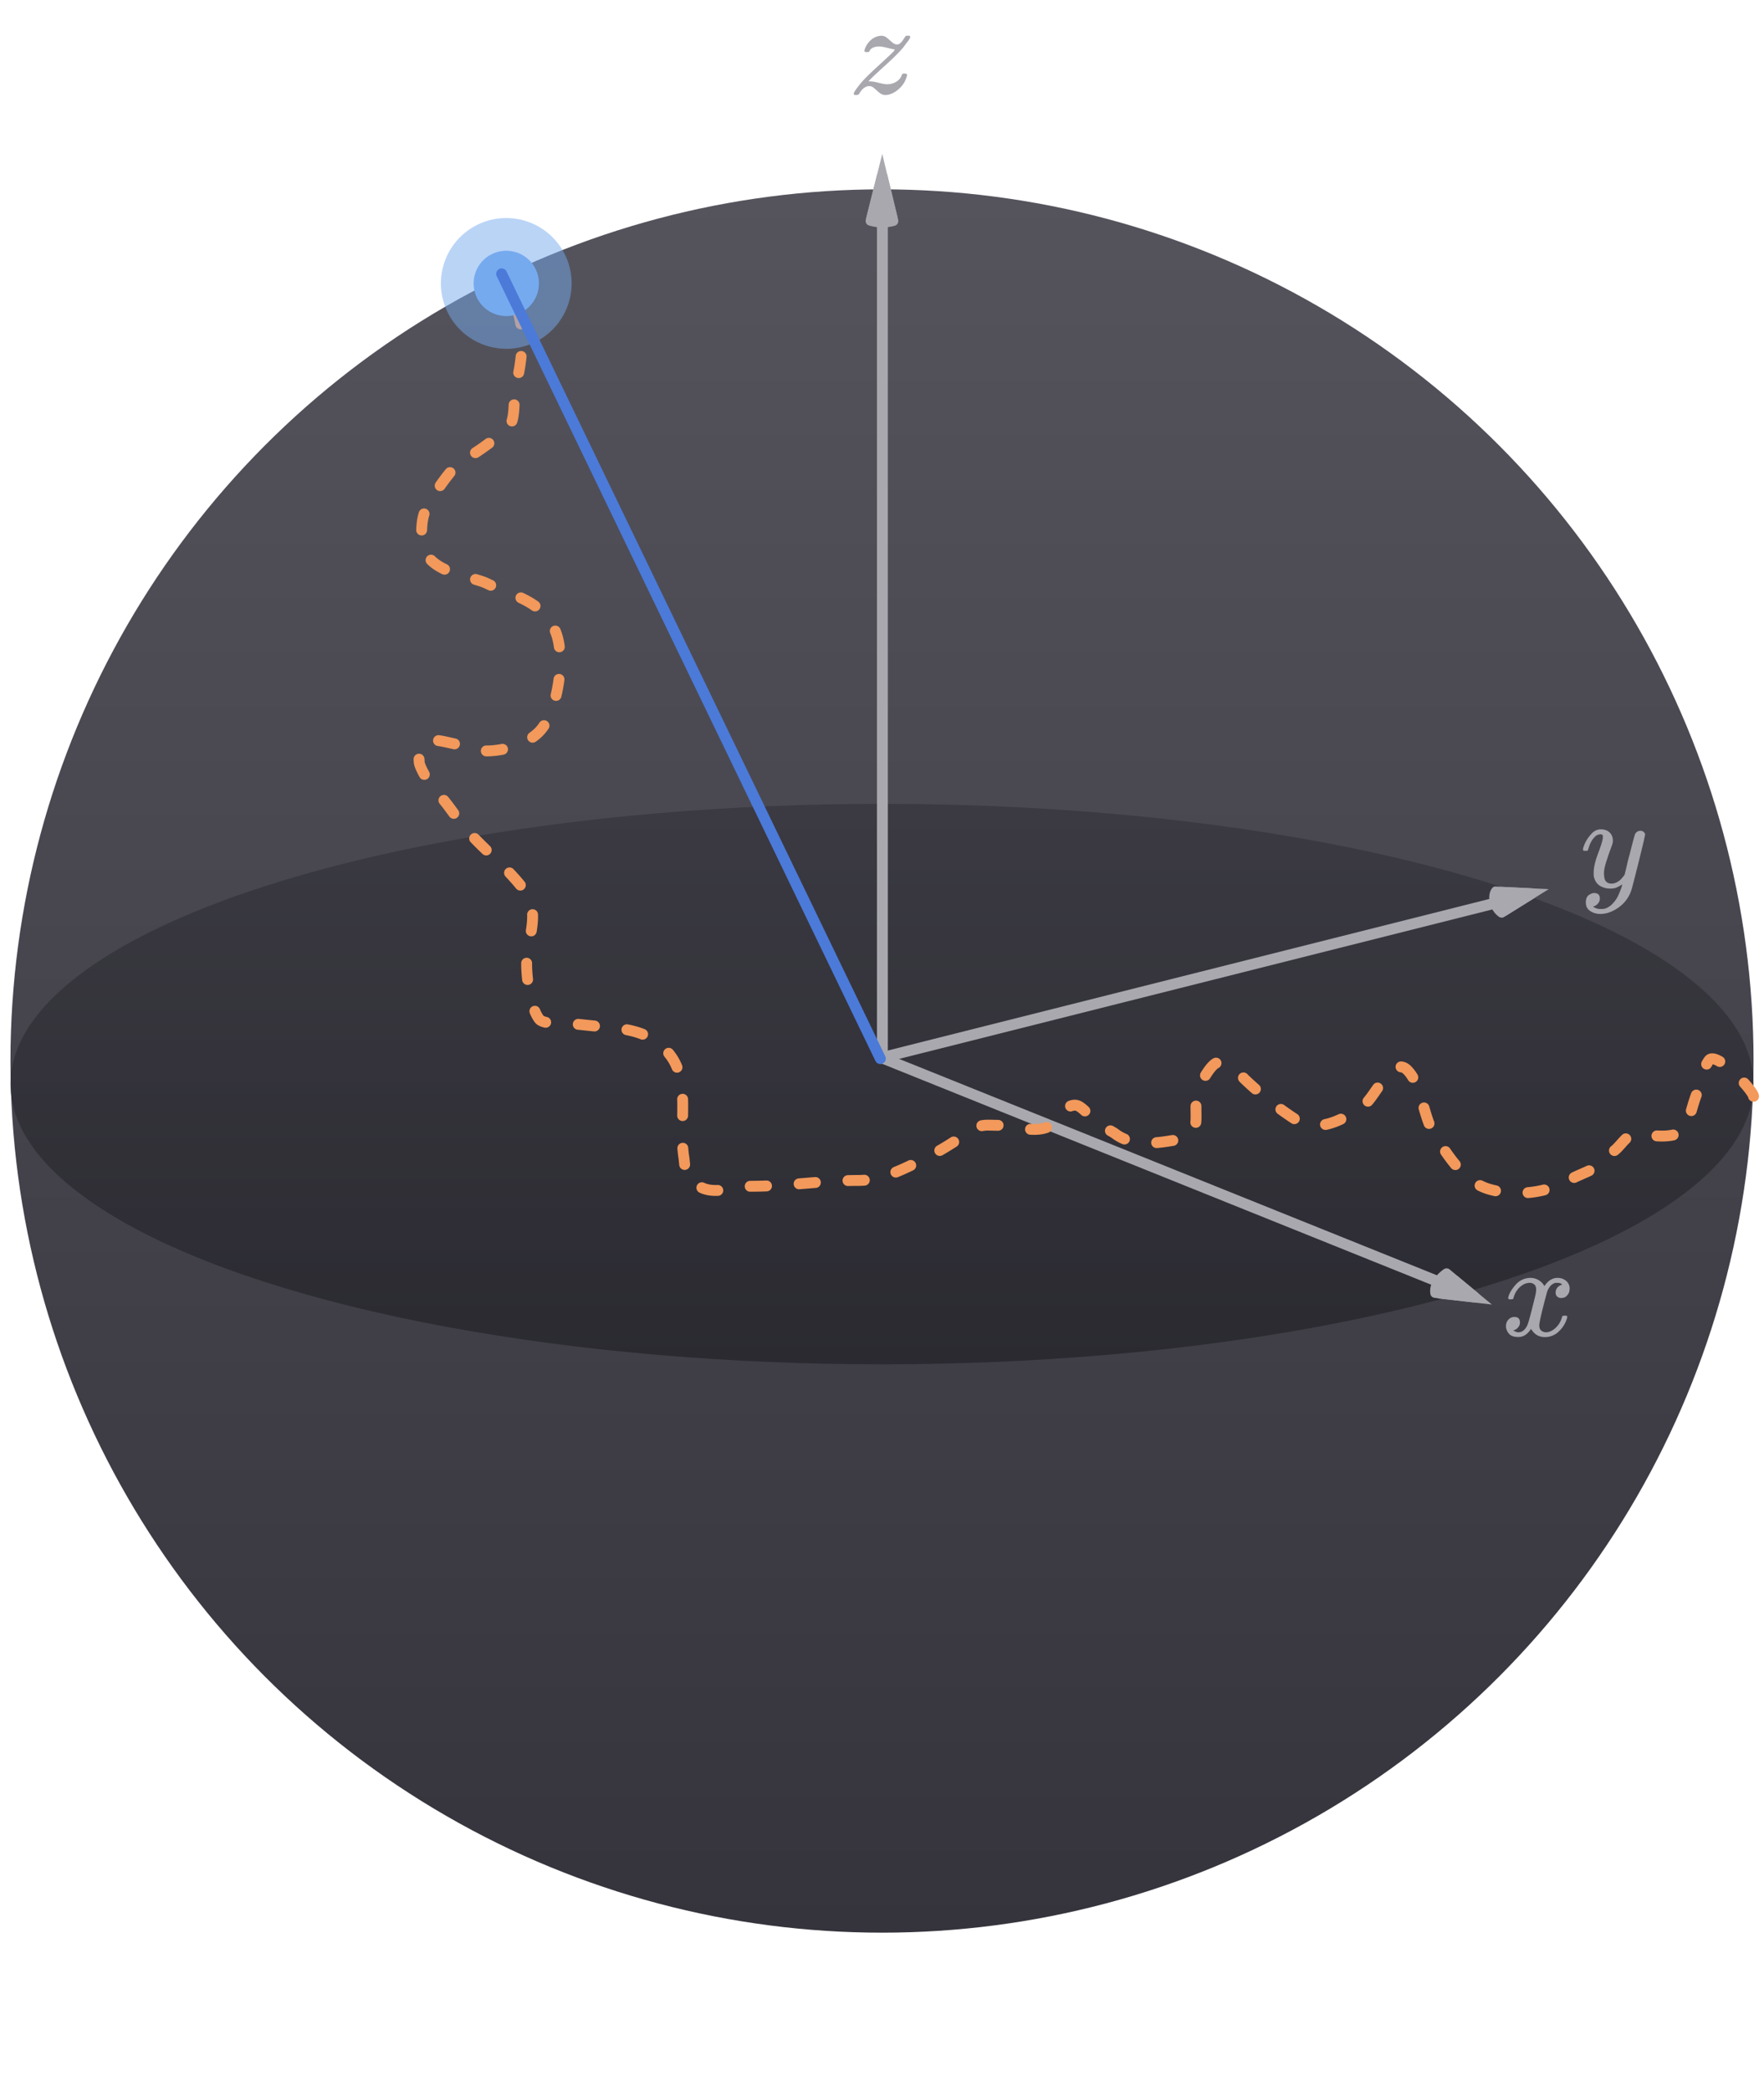 <svg xmlns="http://www.w3.org/2000/svg" width="162" height="192" fill="none"><circle cx="81" cy="97.425" r="80.039" fill="url(#a)"/><ellipse cx="81" cy="99.544" fill="url(#b)" opacity=".7" rx="80.039" ry="25.734"/><path stroke="#A9A8AF" stroke-linecap="round" stroke-linejoin="bevel" d="M81.037 20.126v77.043"/><path fill="#A9A8AF" d="M82.176 20.729a4.314 4.314 0 0 1-2.38-.027c-.228-.069-.34-.31-.283-.54l1.017-4.056c.127-.507.849-.504.971.004l.98 4.061a.458.458 0 0 1-.305.558Z"/><path fill="#A9A8AF" d="M82.445 20.043c-1.38.111-2.414.286-2.912.047l1.49-5.957 1.422 5.91Z"/><path stroke="#A9A8AF" stroke-linecap="round" stroke-linejoin="bevel" d="M137.44 82.894 81.012 97.11"/><path fill="#A9A8AF" d="M137.669 84.19c-.975-.689-1.129-2.078-.607-2.672a.379.379 0 0 1 .31-.113l3.263.16a.5.5 0 0 1 .241.924l-2.722 1.698a.439.439 0 0 1-.485.003Z"/><path fill="#A9A8AF" d="M138.279 84.096c-1.275-.658-1.26-2.129-.54-2.663l4.493.21-3.953 2.453Z"/><path stroke="#A9A8AF" stroke-linecap="round" stroke-linejoin="bevel" d="M133.262 118.162 81.049 97.158"/><path fill="#A9A8AF" d="M131.366 118.837c-.18-1.019.61-1.859 1.233-2.294a.455.455 0 0 1 .55.037l2.565 2.129c.383.318.117.939-.377.882l-3.583-.418c-.189-.022-.355-.148-.388-.336Z"/><path fill="#A9A8AF" d="M132.076 119.228c-.476-1.326 1.069-1.699 1.747-2.072l3.188 2.63-4.935-.558ZM82.146 4.532c-.08 0-.292-.044-.636-.132-.344-.088-.596-.133-.757-.133-.16 0-.296.017-.408.049a.987.987 0 0 0-.276.12.474.474 0 0 0-.144.132c-.024.04-.052.084-.084.132l-.024.048c-.024.024-.084.036-.18.036-.168 0-.252-.032-.252-.096 0-.04.012-.096.036-.168.104-.313.276-.58.516-.805a1.516 1.516 0 0 1 .997-.432c.2 0 .38.068.54.204.16.136.312.268.456.396a.737.737 0 0 0 .456.204c.176 0 .353-.132.529-.396.176-.264.268-.396.276-.396a.599.599 0 0 1 .18-.012h.156c.048.048.072.08.072.096 0 .032-.02.088-.06.168-.04.08-.096.164-.168.252-.072.088-.14.176-.204.264l-.168.229-.084.108c-.345.408-.889.948-1.633 1.62-.745.673-1.205 1.105-1.38 1.297l-.145.144.18.012c.176 0 .432.044.769.132.336.088.588.132.756.132.304 0 .584-.076.84-.228.256-.152.424-.352.504-.6.033-.072.06-.116.085-.132.024-.016.084-.024.18-.024.152 0 .228.04.228.12 0 .04-.004.076-.012.108-.136.496-.4.908-.793 1.236-.392.329-.784.497-1.176.505a.828.828 0 0 1-.552-.204c-.16-.136-.317-.273-.469-.409-.152-.136-.304-.204-.456-.204-.352 0-.668.24-.948.72a.24.24 0 0 1-.204.097h-.217c-.048-.048-.072-.084-.072-.108 0-.12.232-.465.697-1.033.312-.36.84-.88 1.585-1.56.744-.681 1.204-1.113 1.38-1.297.096-.128.124-.192.084-.192ZM145.375 78.016c0-.112.06-.304.18-.576.12-.272.312-.557.576-.853.264-.296.561-.44.889-.432.328 0 .592.092.792.276.2.184.304.44.312.769a1.61 1.61 0 0 1-.036.252c0 .024-.064.208-.192.552-.128.344-.26.732-.396 1.164-.136.433-.2.777-.192 1.033 0 .344.056.584.168.72.112.136.28.208.504.216.184 0 .356-.043.517-.132.16-.088.284-.18.372-.276.088-.096.196-.228.324-.396a22.372 22.372 0 0 0 .228-.948c.072-.32.148-.617.228-.889.304-1.2.472-1.829.504-1.885a.533.533 0 0 1 .517-.324c.104 0 .188.028.252.084a.67.67 0 0 1 .132.144c.024.04.032.076.024.108 0 .104-.196.945-.588 2.521-.393 1.577-.617 2.442-.673 2.594a3.109 3.109 0 0 1-1.164 1.585c-.553.392-1.105.592-1.657.6-.36 0-.677-.088-.949-.264-.272-.176-.408-.44-.408-.793 0-.176.028-.324.084-.444a.575.575 0 0 1 .228-.264c.096-.056.176-.096.24-.12a.576.576 0 0 1 .204-.036c.353 0 .529.168.529.504 0 .16-.048.3-.144.42a.808.808 0 0 1-.276.24.703.703 0 0 1-.157.06l-.036.013c.016.04.093.088.229.144.136.056.272.084.408.084h.096c.136 0 .24-.008.312-.024.264-.072.508-.224.732-.457.224-.232.397-.48.517-.744s.212-.488.276-.672c.064-.184.096-.304.096-.36l-.072.047a3.039 3.039 0 0 1-.541.277c-.16.04-.316.06-.468.06-.368 0-.692-.088-.972-.264-.28-.177-.464-.46-.553-.853a3.458 3.458 0 0 1-.012-.372c0-.456.141-1.053.421-1.789s.42-1.204.42-1.405V76.743c0-.024-.016-.052-.048-.084a.178.178 0 0 0-.132-.048h-.048a.7.7 0 0 0-.504.228 1.876 1.876 0 0 0-.361.493 3.174 3.174 0 0 0-.204.504c-.048.16-.08.248-.096.264-.016.016-.08.024-.192.024h-.168c-.048-.048-.072-.084-.072-.108ZM138.507 119.176c.056-.337.272-.725.648-1.165.376-.44.841-.664 1.393-.672.28 0 .536.072.768.216.232.144.404.324.516.54.337-.504.741-.756 1.213-.756.296 0 .552.088.768.264a.898.898 0 0 1 .337.708c0 .232-.056.42-.168.564-.113.145-.221.233-.325.265a.954.954 0 0 1-.276.048.529.529 0 0 1-.372-.132.453.453 0 0 1-.144-.349c0-.368.2-.62.6-.756-.088-.104-.248-.156-.48-.156a.784.784 0 0 0-.228.024c-.304.128-.528.392-.672.792-.481 1.769-.721 2.802-.721 3.098 0 .224.064.384.192.48a.686.686 0 0 0 .421.144c.296 0 .588-.132.876-.396.288-.264.484-.588.588-.973.024-.08.048-.124.072-.132a1.14 1.14 0 0 1 .192-.024h.048c.12 0 .18.032.18.096 0 .008-.008.052-.024.132a2.649 2.649 0 0 1-.744 1.213 1.8 1.8 0 0 1-1.285.528c-.56 0-.984-.252-1.272-.756-.328.496-.704.744-1.129.744h-.072c-.392 0-.672-.104-.84-.312a1.098 1.098 0 0 1-.264-.66c0-.256.076-.464.228-.624a.718.718 0 0 1 .54-.241c.344 0 .516.169.516.505 0 .16-.048.3-.144.42a.808.808 0 0 1-.276.24.705.705 0 0 1-.156.06l-.036.012c0 .008.024.024.072.048.048.024.112.052.192.084a.47.47 0 0 0 .228.036c.288 0 .537-.18.745-.54.072-.128.164-.4.276-.817a74.38 74.38 0 0 0 .528-2.089c.04-.216.06-.372.06-.468 0-.224-.06-.384-.18-.48a.636.636 0 0 0-.408-.144c-.32 0-.621.128-.901.384s-.476.584-.588.985c-.016.072-.036.112-.06.12a1.14 1.14 0 0 1-.192.024h-.168c-.048-.048-.072-.092-.072-.132Z"/><path stroke="#F2995B" stroke-dasharray="1.5 3" stroke-linecap="round" d="M161.038 100.665c-.049-.57-3.414-4.161-4.079-3.317-.562.714-.688 2.063-1.061 2.917-.355.812-.651 2.093-.944 2.932-.608 1.737-3.689.932-4.826.932-.689 0-1.301 1.108-1.889 1.54-.693.51-1.167 1.268-1.935 1.658-.744.378-1.533.655-2.261 1.066-2.184 1.233-4.996 1.448-7.239.815-2.25-.635-3.659-2.822-5.036-4.96-1.089-1.691-1.175-4.617-2.518-5.982-1.377-1.4-2.948 2.453-3.975 3.198-1.832 1.331-4.244 2.67-6.294 1.333a32.298 32.298 0 0 1-4.64-3.672c-.353-.336-.909-1.059-1.352-1.125-.102-.015-.721-.253-.793-.326-.617-.627-1.626 1.277-1.935 1.866-.516.984-.419 1.909-.419 3.05 0 1.843-.847 1.915-2.145 2.132-1.653.275-3.733.534-5.246-.593-.618-.46-1.371-.613-1.935-1.199-.421-.437-.888-1.008-1.375-1.318-.687-.436-1.514.287-1.982 1.052-1.138 1.858-3.895.666-5.456.666-1.261 0-1.626-.178-2.855.681-1.318.921-2.58 1.709-3.975 2.398-1.992.984-3.894 1.984-6.085 1.984-3.257 0-6.483.533-9.734.533-1.431 0-3.382.828-4.744.06-.266-.15-.788-.141-1.003-.385-.387-.443-.418-1.786-.513-2.399-.464-3.014.612-6.816-1.212-9.268-1.7-2.285-4.1-2.475-6.516-2.68-.92-.078-1.825-.197-2.751-.266-.514-.039-2.39.103-2.786-.4-.798-1.014-1.166-3.671-1.166-5.049 0-2.366 1.393-4.677-.256-6.855-1.741-2.3-4.01-3.879-5.782-6.13-.767-.973-1.442-2.067-2.308-2.871-.335-.312-1.467-2.139-1.515-2.665-.293-3.16 2.258-1.758 3.94-1.6.78.074 1.475.534 2.273.534 1.478 0 3.74-.58 4.896-1.866 1.562-1.736 2.352-6.495 1.468-8.927-1.103-3.037-4.176-3.505-6.283-4.546-1.773-.876-6.084-.928-6.084-4.382 0-1.767.229-2.386 1.142-3.79.567-.873 1.923-2.874 2.89-3.346.883-.431 2.025-1.27 2.845-1.925.561-.449 1.254-.77 1.469-1.658.28-1.16.046-2.546.42-3.672.253-.766.442-2.417.466-3.257.067-2.39-.722-4.727-2.308-6.07"/><circle cx="46.494" cy="26.024" r="6.003" fill="#76AAEF" opacity=".5" transform="rotate(154.236 46.494 26.024)"/><circle cx="46.494" cy="26.024" r="3.001" fill="#76AAEF" transform="rotate(154.236 46.494 26.024)"/><path stroke="#4B7AD9" stroke-linecap="round" d="m46.068 25.146 34.78 72.06"/><defs><linearGradient id="a" x1="81" x2="81" y1="17.386" y2="177.464" gradientUnits="userSpaceOnUse"><stop stop-color="#55545D"/><stop offset="1" stop-color="#35343C"/></linearGradient><linearGradient id="b" x1="81" x2="81" y1="73.81" y2="125.278" gradientUnits="userSpaceOnUse"><stop stop-color="#35343C"/><stop offset="1" stop-color="#222128"/></linearGradient></defs></svg>